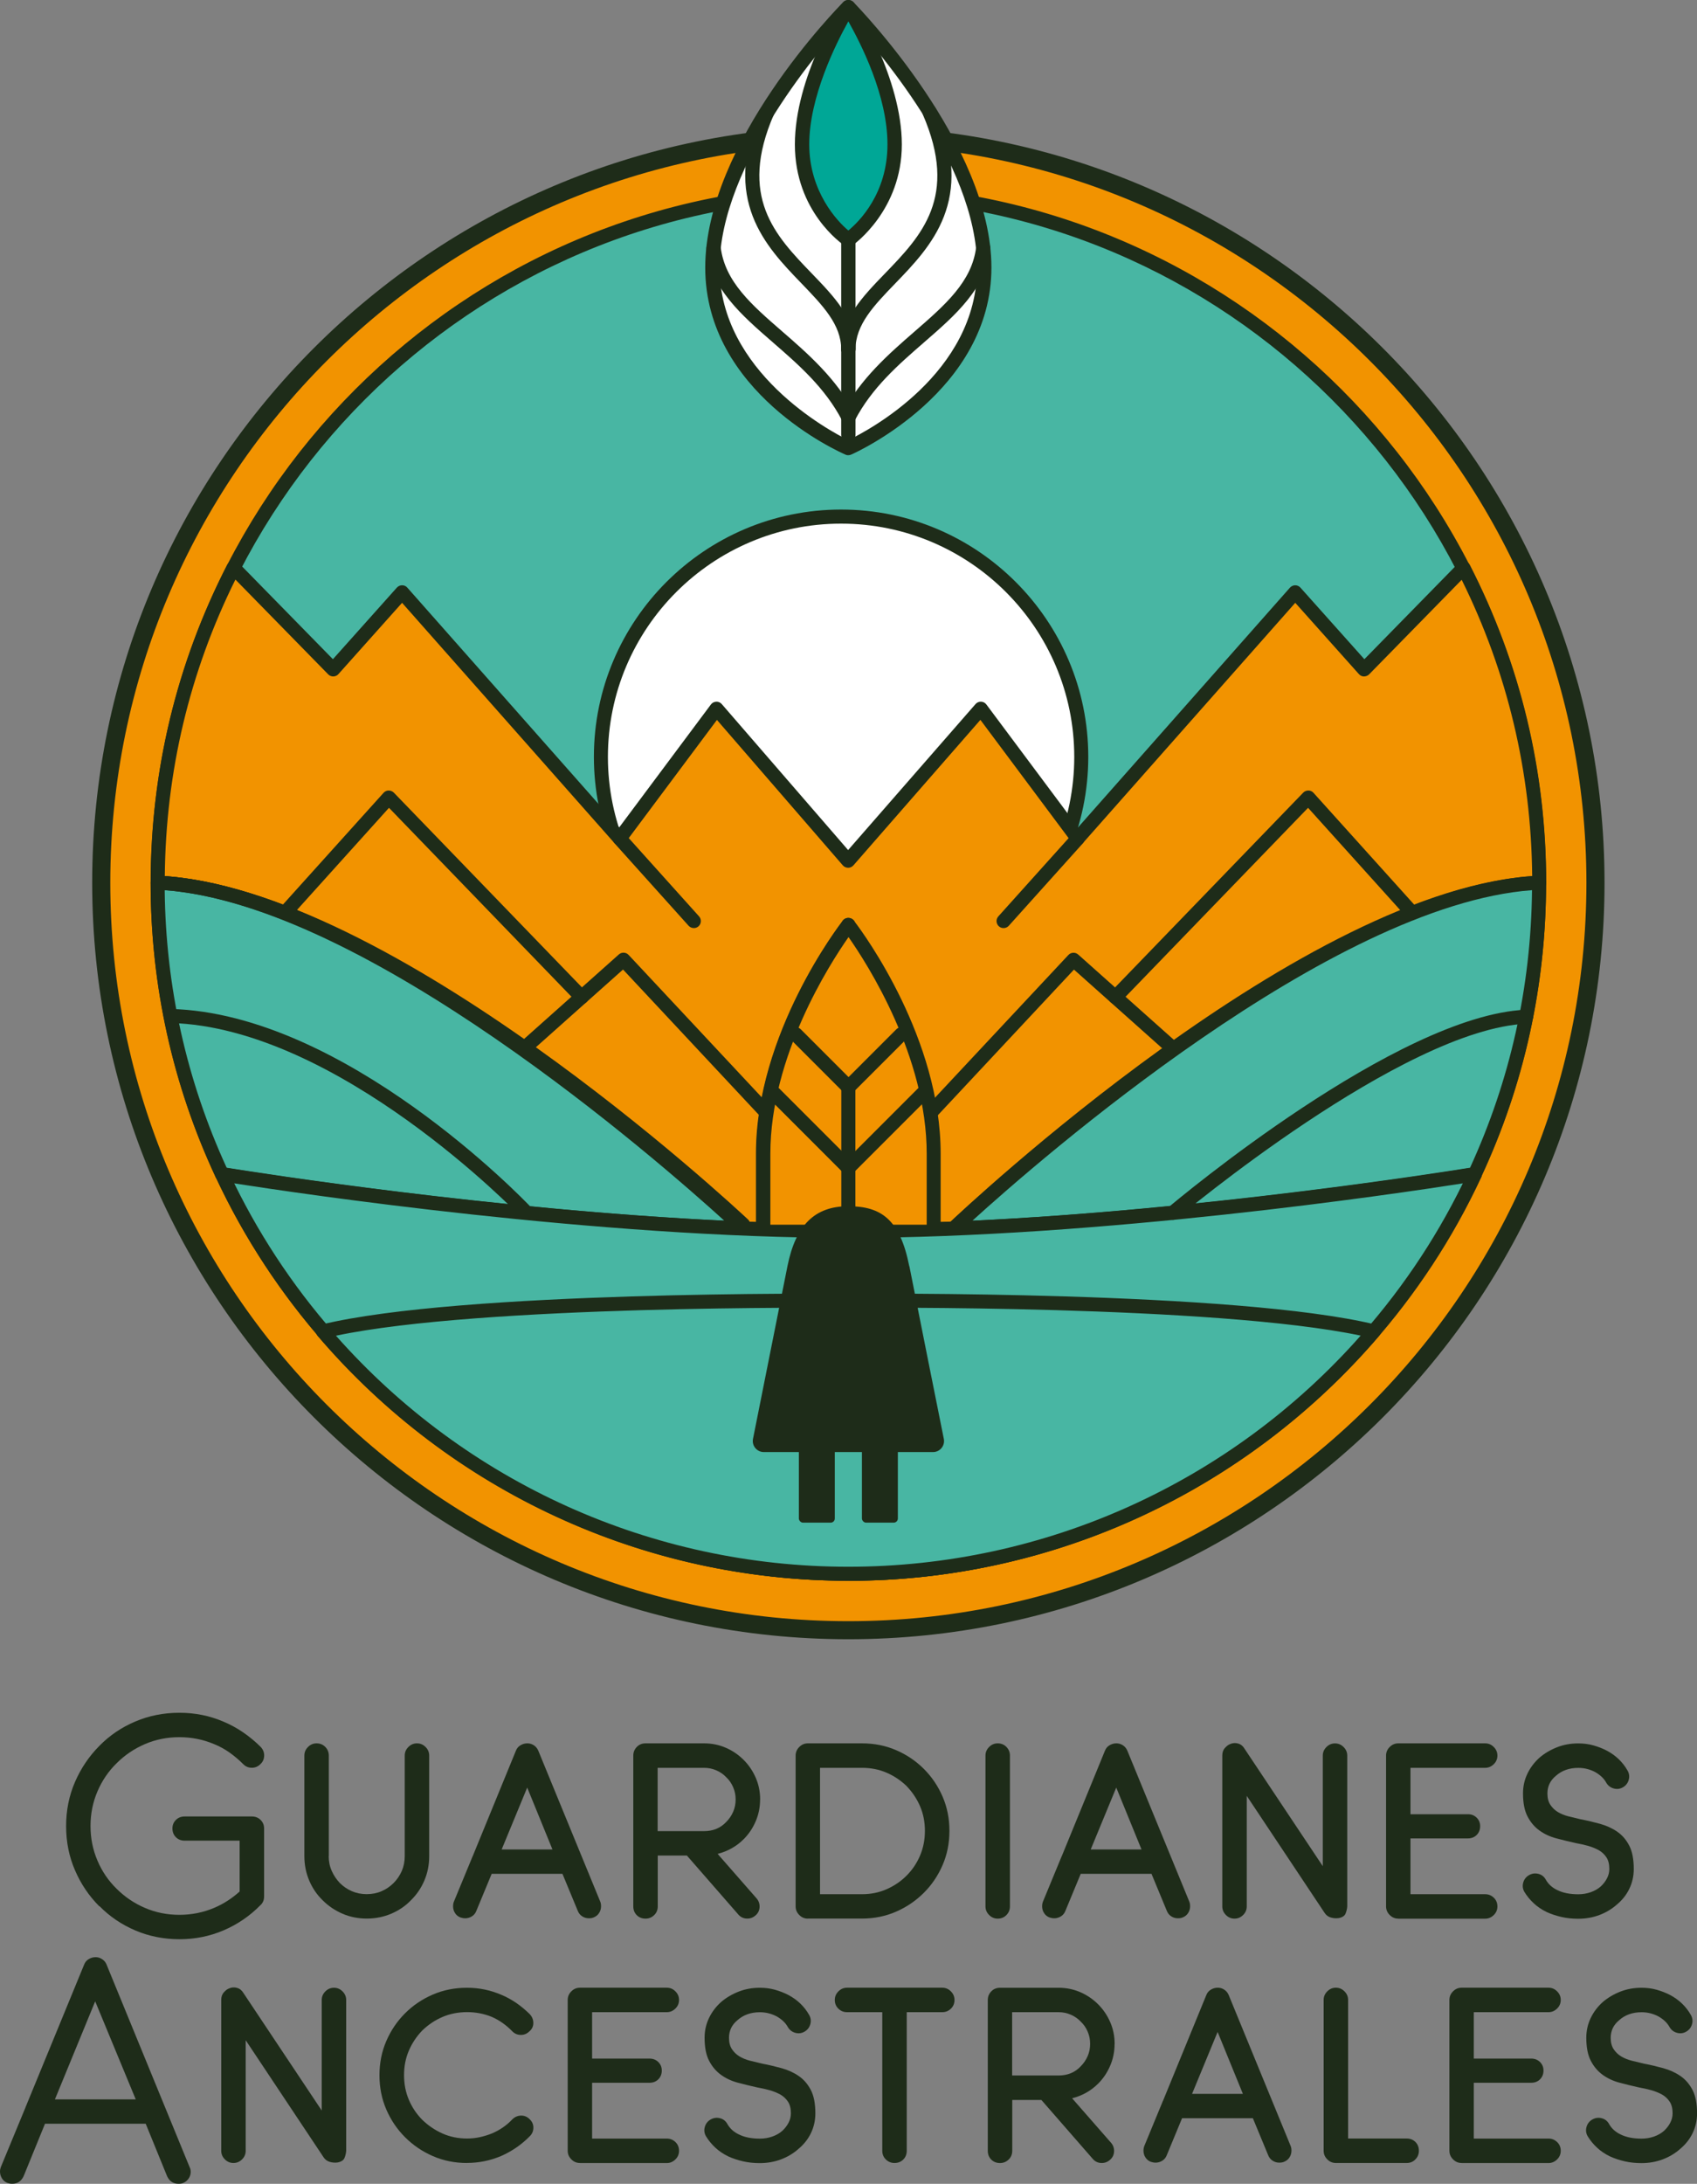 <?xml version="1.0" encoding="UTF-8"?>
<svg id="Layer_2" data-name="Layer 2" xmlns="http://www.w3.org/2000/svg" viewBox="0 0 294.17 378.39">
  <rect x="0" y="0" width="294.17" height="378.39" fill="#808080" stroke="none"/>
  <defs>
    <style>
      .cls-1 {
        fill: #48b6a3;
      }

      .cls-1, .cls-2, .cls-3, .cls-4, .cls-5 {
        stroke-width: 0px;
      }

      .cls-2 {
        fill: #1e2c19;
      }

      .cls-3 {
        fill: #00a796;
      }

      .cls-4 {
        fill: #fff;
      }

      .cls-5 {
        fill: #f29300;
      }
    </style>
  </defs>
  <g id="Layer_1-2" data-name="Layer 1">
    <g>
      <g>
        <path class="cls-2" d="M17.23,330.32c-1.8-1.8-3.21-3.88-4.23-6.26-1.03-2.37-1.54-4.92-1.54-7.65s.51-5.28,1.54-7.65c1.03-2.37,2.44-4.46,4.23-6.26,1.76-1.8,3.83-3.2,6.21-4.21,2.37-1.01,4.92-1.52,7.65-1.52s5.25.51,7.65,1.54c1.22.51,2.37,1.14,3.44,1.88,1.07.74,2.08,1.57,3.01,2.5.42.45.62.96.6,1.54-.02.58-.23,1.06-.65,1.44-.42.42-.91.63-1.49.63s-1.08-.21-1.49-.63c-.74-.74-1.52-1.4-2.36-2-.83-.59-1.73-1.08-2.69-1.47-1.89-.8-3.9-1.2-6.02-1.2s-4.11.4-5.97,1.2c-1.86.8-3.5,1.91-4.91,3.32-1.41,1.38-2.52,3.01-3.32,4.88-.8,1.88-1.2,3.87-1.2,5.99s.4,4.11,1.2,5.99c.8,1.88,1.91,3.51,3.32,4.88,1.41,1.41,3.05,2.52,4.91,3.32,1.86.8,3.85,1.2,5.97,1.2s4.12-.4,6.02-1.2c.83-.35,1.62-.77,2.36-1.25.74-.48,1.43-1.01,2.07-1.59v-8.81h-9.53c-.61,0-1.12-.2-1.52-.6-.4-.4-.6-.91-.6-1.52,0-.58.2-1.07.6-1.47s.91-.6,1.52-.6h11.65c.61,0,1.11.2,1.52.6.4.4.6.89.6,1.47v11.79c0,.64-.22,1.15-.67,1.54-1.83,1.86-3.95,3.3-6.35,4.33-2.41,1.03-4.96,1.54-7.65,1.54s-5.28-.51-7.65-1.52c-2.37-1.01-4.44-2.41-6.21-4.21Z"/>
        <path class="cls-2" d="M56.98,321.61c0,.93.18,1.79.53,2.57.35.79.82,1.48,1.4,2.09.61.61,1.31,1.08,2.09,1.42.79.34,1.64.51,2.57.51s1.79-.17,2.57-.51c.79-.34,1.48-.81,2.09-1.42.61-.61,1.08-1.31,1.42-2.09.34-.79.51-1.64.51-2.57v-17.42c0-.58.21-1.07.63-1.49.42-.42.91-.63,1.49-.63s1.07.21,1.49.63c.42.42.63.91.63,1.49v17.42c0,1.51-.28,2.92-.84,4.23-.56,1.32-1.34,2.45-2.33,3.42-.96,1-2.1,1.77-3.42,2.33-1.32.56-2.73.84-4.23.84s-2.91-.28-4.21-.84c-1.3-.56-2.45-1.34-3.44-2.33-.99-.96-1.77-2.1-2.33-3.42-.56-1.32-.84-2.73-.84-4.23v-17.42c0-.58.21-1.07.63-1.49.42-.42.91-.63,1.49-.63.61,0,1.11.21,1.52.63.4.42.6.91.6,1.49v17.42Z"/>
        <path class="cls-2" d="M79.84,332.25c-.42-.16-.74-.42-.96-.77-.23-.35-.34-.74-.34-1.16,0-.32.05-.59.14-.82l3.18-7.7c0-.06.02-.1.05-.1l7.51-18.33c.16-.42.42-.74.79-.96.37-.22.76-.34,1.18-.34.29,0,.55.05.77.14.55.22.93.61,1.16,1.15l10.73,26.13c.1.23.14.5.14.82,0,.42-.11.8-.34,1.16-.22.35-.55.61-.96.77-.23.1-.5.14-.82.14-.42,0-.8-.11-1.15-.34-.35-.22-.61-.55-.77-.96l-2.65-6.4h-12.27l-2.65,6.4c-.16.42-.42.74-.77.96-.35.22-.74.34-1.16.34-.29,0-.56-.05-.82-.14ZM86.96,320.46h8.81l-4.38-10.73-4.43,10.73Z"/>
        <path class="cls-2" d="M131.76,311.79c0,1.35-.26,2.62-.77,3.8-.51,1.19-1.2,2.21-2.07,3.08-1.25,1.25-2.76,2.1-4.52,2.55l6.74,7.7c.39.45.56.96.53,1.54-.03.58-.27,1.06-.72,1.44-.45.39-.96.56-1.54.53-.58-.03-1.06-.27-1.44-.72l-8.9-10.2h-5.05v8.81c0,.61-.21,1.12-.63,1.52-.42.4-.91.6-1.49.6-.61,0-1.12-.2-1.52-.6-.4-.4-.6-.91-.6-1.52v-26.13c0-.58.2-1.07.6-1.49.4-.42.91-.63,1.52-.63h10.15c1.35,0,2.61.26,3.78.77,1.17.51,2.21,1.22,3.1,2.12.87.87,1.56,1.89,2.07,3.06.51,1.17.77,2.43.77,3.78ZM125.89,315.69c.51-.51.91-1.1,1.2-1.76.29-.66.43-1.37.43-2.14s-.14-1.44-.43-2.12-.69-1.25-1.2-1.73c-.48-.51-1.06-.91-1.73-1.2-.67-.29-1.38-.43-2.12-.43h-8.04v10.97h8.04c1.57,0,2.86-.53,3.85-1.59Z"/>
        <path class="cls-2" d="M140.04,332.44c-.58,0-1.08-.21-1.49-.63-.42-.42-.63-.91-.63-1.49v-26.13c0-.58.21-1.07.63-1.49.42-.42.91-.63,1.49-.63h9.38c2.12,0,4.09.39,5.92,1.18,1.83.79,3.43,1.87,4.81,3.25,1.38,1.38,2.46,2.98,3.25,4.81.79,1.83,1.18,3.8,1.18,5.92s-.39,4.09-1.18,5.92c-.79,1.83-1.87,3.43-3.25,4.81-1.38,1.38-2.98,2.47-4.81,3.27-1.83.8-3.8,1.2-5.92,1.2h-9.38ZM157.17,309.48c-1.03-.99-2.19-1.77-3.49-2.33-1.3-.56-2.72-.84-4.26-.84h-7.27v21.9h7.27c1.54,0,2.97-.29,4.28-.87,1.31-.58,2.47-1.36,3.46-2.36.99-.99,1.77-2.15,2.33-3.47.56-1.32.84-2.74.84-4.28s-.28-2.96-.84-4.26c-.56-1.3-1.34-2.46-2.33-3.49Z"/>
        <path class="cls-2" d="M172.95,332.44c-.58,0-1.08-.21-1.49-.63-.42-.42-.63-.91-.63-1.49v-26.13c0-.58.21-1.07.63-1.49.42-.42.91-.63,1.49-.63.61,0,1.11.21,1.52.63.4.42.6.91.6,1.49v26.13c0,.58-.2,1.08-.6,1.49-.4.42-.91.63-1.52.63Z"/>
        <path class="cls-2" d="M181.95,332.25c-.42-.16-.74-.42-.96-.77-.23-.35-.34-.74-.34-1.16,0-.32.05-.59.14-.82l3.18-7.7c0-.06.02-.1.05-.1l7.51-18.33c.16-.42.42-.74.79-.96.37-.22.76-.34,1.18-.34.29,0,.55.05.77.14.55.22.93.61,1.16,1.15l10.73,26.13c.1.23.14.5.14.82,0,.42-.11.8-.34,1.16-.22.35-.55.61-.96.77-.23.1-.5.14-.82.14-.42,0-.8-.11-1.15-.34-.35-.22-.61-.55-.77-.96l-2.65-6.4h-12.27l-2.65,6.4c-.16.42-.42.74-.77.96-.35.22-.74.34-1.16.34-.29,0-.56-.05-.82-.14ZM189.07,320.46h8.81l-4.38-10.73-4.43,10.73Z"/>
        <path class="cls-2" d="M214,332.44c-.58,0-1.08-.21-1.49-.63-.42-.42-.63-.91-.63-1.49v-26.13c0-.55.15-.99.46-1.32.3-.34.59-.55.84-.65.48-.22.96-.26,1.44-.12.48.14.85.44,1.11.89l13.57,20.36v-19.15c0-.58.21-1.07.63-1.49.42-.42.91-.63,1.49-.63s1.07.21,1.49.63c.42.42.63.91.63,1.49v26.13c-.03.42-.13.83-.29,1.23-.16.4-.56.67-1.2.79-.45.06-.9.03-1.35-.1-.45-.13-.8-.39-1.06-.77l-13.52-20.31v19.15c0,.58-.21,1.08-.63,1.49-.42.42-.91.63-1.49.63Z"/>
        <path class="cls-2" d="M242.39,332.44c-.58,0-1.08-.21-1.49-.63-.42-.42-.63-.91-.63-1.49v-26.13c0-.58.21-1.07.63-1.49.42-.42.91-.63,1.49-.63h15.06c.58,0,1.07.21,1.49.63.42.42.63.91.63,1.49s-.21,1.08-.63,1.49-.91.63-1.49.63h-12.95v8.04h9.96c.61,0,1.11.2,1.52.6.4.4.6.89.6,1.47,0,.61-.2,1.12-.6,1.52s-.91.6-1.52.6h-9.96v9.67h12.95c.58,0,1.07.2,1.49.6.42.4.63.91.63,1.52,0,.58-.21,1.08-.63,1.49s-.91.63-1.49.63h-15.06Z"/>
        <path class="cls-2" d="M266.89,304.53c.87-.74,1.87-1.33,3.01-1.78,1.14-.45,2.37-.67,3.68-.67.93,0,1.8.11,2.62.34.82.23,1.6.53,2.33.91,1.57.83,2.77,1.99,3.61,3.47.29.51.35,1.05.19,1.61-.16.56-.5.99-1.01,1.28-.51.29-1.05.35-1.61.19-.56-.16-.99-.5-1.28-1.01-.39-.71-1.03-1.32-1.92-1.83-.42-.22-.87-.4-1.37-.53-.5-.13-1.02-.19-1.56-.19-1.57,0-2.87.47-3.9,1.4-.96.8-1.44,1.81-1.44,3.03,0,.8.17,1.46.51,1.97.34.51.77.93,1.3,1.25.53.32,1.15.57,1.85.75.71.18,1.41.35,2.12.51,1.15.22,2.28.49,3.37.79,1.09.31,2.07.75,2.94,1.35.87.59,1.56,1.4,2.09,2.41.53,1.01.79,2.37.79,4.07,0,1.22-.26,2.36-.77,3.42-.51,1.06-1.24,1.97-2.17,2.74-.87.77-1.87,1.37-3.01,1.8-1.14.43-2.37.65-3.68.65-1.03,0-2-.1-2.91-.31-.91-.21-1.76-.49-2.53-.84-.87-.42-1.62-.92-2.26-1.52-.64-.59-1.19-1.26-1.64-2-.29-.51-.35-1.05-.19-1.61.16-.56.5-.99,1.01-1.28.51-.29,1.05-.36,1.61-.22.56.14.99.47,1.28.99.45.8,1.12,1.41,2.02,1.83.96.48,2.17.72,3.61.72.77,0,1.49-.12,2.17-.36s1.25-.57,1.73-.99c.45-.42.81-.88,1.08-1.4.27-.51.41-1.06.41-1.64,0-.83-.17-1.51-.51-2.02-.34-.51-.78-.92-1.32-1.23-.55-.3-1.16-.55-1.85-.75-.69-.19-1.4-.35-2.14-.48-1.16-.26-2.28-.53-3.37-.82-1.09-.29-2.06-.74-2.91-1.35-.85-.61-1.54-1.42-2.07-2.43-.53-1.01-.79-2.35-.79-4.02,0-1.22.26-2.36.77-3.42.51-1.06,1.22-1.99,2.12-2.79Z"/>
        <path class="cls-2" d="M1.3,378.24c-.42-.16-.74-.43-.96-.79-.22-.37-.34-.76-.34-1.18,0-.26.05-.51.14-.77l4.28-10.35c0-.06.02-.11.05-.14l10.11-24.59c.16-.42.42-.74.79-.96.37-.22.76-.34,1.18-.34.29,0,.55.05.77.14.58.26.96.64,1.16,1.16l14.39,35.08c.13.26.19.53.19.82,0,.42-.12.8-.36,1.15-.24.35-.55.61-.94.77-.23.1-.5.14-.82.14-.9,0-1.56-.43-1.97-1.3l-3.71-9.1H7.8l-3.71,9.1c-.42.87-1.08,1.3-1.97,1.3-.29,0-.56-.05-.82-.14ZM9.53,363.76h14l-7.03-16.99-6.98,16.99Z"/>
        <path class="cls-2" d="M40.47,374.78c-.58,0-1.08-.21-1.49-.63-.42-.42-.63-.91-.63-1.49v-26.13c0-.55.15-.99.46-1.32.3-.34.59-.55.84-.65.48-.22.96-.26,1.44-.12.48.14.85.44,1.11.89l13.57,20.36v-19.15c0-.58.21-1.07.63-1.49.42-.42.91-.63,1.49-.63s1.07.21,1.49.63c.42.42.63.91.63,1.49v26.13c-.03.42-.13.83-.29,1.23-.16.4-.56.67-1.2.79-.45.06-.9.03-1.35-.1-.45-.13-.8-.39-1.06-.77l-13.52-20.31v19.15c0,.58-.21,1.08-.63,1.49-.42.42-.91.63-1.49.63Z"/>
        <path class="cls-2" d="M80.94,374.78c-2.12,0-4.09-.4-5.92-1.2-1.83-.8-3.43-1.89-4.81-3.27-1.38-1.38-2.46-2.98-3.25-4.81-.79-1.83-1.18-3.8-1.18-5.92s.39-4.09,1.18-5.92c.79-1.83,1.87-3.43,3.25-4.81,1.38-1.38,2.98-2.46,4.81-3.25,1.83-.79,3.8-1.18,5.92-1.18s4.03.4,5.92,1.2c.93.38,1.81.87,2.65,1.44.83.58,1.6,1.22,2.31,1.92.42.45.63.96.63,1.54s-.22,1.06-.67,1.44c-.42.42-.91.63-1.49.63s-1.08-.21-1.49-.63c-1.06-1.09-2.25-1.93-3.56-2.5-1.35-.55-2.78-.82-4.28-.82s-2.96.28-4.26.84c-1.3.56-2.46,1.34-3.49,2.33-.99,1.03-1.77,2.19-2.33,3.49-.56,1.3-.84,2.72-.84,4.26s.28,2.97.84,4.28c.56,1.32,1.34,2.47,2.33,3.47,1.03.99,2.19,1.78,3.49,2.36,1.3.58,2.72.87,4.26.87.77,0,1.52-.08,2.24-.24.72-.16,1.4-.37,2.05-.63,1.38-.58,2.57-1.4,3.56-2.45.42-.42.91-.63,1.49-.65.58-.02,1.07.19,1.49.6.45.42.67.91.67,1.49s-.21,1.08-.63,1.49c-1.41,1.44-3.06,2.58-4.96,3.42-1.89.8-3.87,1.2-5.92,1.2Z"/>
        <path class="cls-2" d="M100.53,374.78c-.58,0-1.08-.21-1.49-.63-.42-.42-.63-.91-.63-1.49v-26.13c0-.58.21-1.07.63-1.49.42-.42.91-.63,1.49-.63h15.06c.58,0,1.07.21,1.49.63.42.42.63.91.63,1.49s-.21,1.08-.63,1.49-.91.63-1.49.63h-12.95v8.04h9.96c.61,0,1.11.2,1.52.6.4.4.6.89.6,1.47,0,.61-.2,1.12-.6,1.52s-.91.6-1.52.6h-9.96v9.67h12.95c.58,0,1.07.2,1.49.6.42.4.63.91.63,1.52,0,.58-.21,1.08-.63,1.49s-.91.63-1.49.63h-15.06Z"/>
        <path class="cls-2" d="M125.02,346.87c.87-.74,1.87-1.33,3.01-1.78,1.14-.45,2.37-.67,3.68-.67.93,0,1.8.11,2.62.34.82.23,1.6.53,2.33.91,1.57.83,2.77,1.99,3.61,3.47.29.51.35,1.05.19,1.61-.16.56-.5.99-1.01,1.28-.51.29-1.05.35-1.61.19-.56-.16-.99-.5-1.28-1.01-.39-.71-1.03-1.32-1.92-1.83-.42-.22-.87-.4-1.37-.53-.5-.13-1.02-.19-1.56-.19-1.57,0-2.87.47-3.9,1.4-.96.8-1.44,1.81-1.44,3.03,0,.8.17,1.46.51,1.97.34.51.77.93,1.3,1.25.53.32,1.15.57,1.85.75.71.18,1.41.35,2.12.51,1.15.22,2.28.49,3.37.79,1.09.31,2.07.75,2.94,1.35.87.59,1.56,1.4,2.09,2.41.53,1.01.79,2.37.79,4.07,0,1.22-.26,2.36-.77,3.42-.51,1.06-1.24,1.97-2.17,2.74-.87.77-1.87,1.37-3.01,1.8-1.14.43-2.37.65-3.68.65-1.03,0-2-.1-2.91-.31-.91-.21-1.76-.49-2.53-.84-.87-.42-1.62-.92-2.26-1.52-.64-.59-1.19-1.26-1.64-2-.29-.51-.35-1.05-.19-1.61.16-.56.5-.99,1.01-1.28.51-.29,1.05-.36,1.61-.22.56.14.99.47,1.28.99.45.8,1.12,1.41,2.02,1.83.96.48,2.17.72,3.61.72.77,0,1.49-.12,2.17-.36s1.25-.57,1.73-.99c.45-.42.81-.88,1.08-1.4.27-.51.41-1.06.41-1.64,0-.83-.17-1.51-.51-2.02-.34-.51-.78-.92-1.32-1.23-.55-.3-1.16-.55-1.85-.75-.69-.19-1.4-.35-2.14-.48-1.16-.26-2.28-.53-3.37-.82-1.09-.29-2.06-.74-2.91-1.35-.85-.61-1.54-1.42-2.07-2.43s-.79-2.35-.79-4.02c0-1.22.26-2.36.77-3.42.51-1.06,1.22-1.99,2.12-2.79Z"/>
        <path class="cls-2" d="M144.71,346.53c0-.58.21-1.07.63-1.49.42-.42.91-.63,1.49-.63h16.51c.58,0,1.07.21,1.49.63.42.42.63.91.63,1.49,0,.61-.21,1.12-.63,1.52-.42.4-.91.6-1.49.6h-6.16v24.01c0,.61-.2,1.12-.6,1.52-.4.4-.91.6-1.52.6-.58,0-1.08-.2-1.49-.6-.42-.4-.63-.91-.63-1.52v-24.01h-6.11c-.58,0-1.08-.2-1.49-.6-.42-.4-.63-.91-.63-1.52Z"/>
        <path class="cls-2" d="M193.21,354.14c0,1.35-.26,2.62-.77,3.8-.51,1.19-1.2,2.21-2.07,3.08-1.25,1.25-2.76,2.1-4.52,2.55l6.74,7.7c.39.45.56.96.53,1.54-.03.58-.27,1.06-.72,1.44-.45.39-.96.56-1.54.53-.58-.03-1.06-.27-1.44-.72l-8.9-10.2h-5.05v8.81c0,.61-.21,1.12-.63,1.52-.42.4-.91.6-1.49.6-.61,0-1.12-.2-1.52-.6-.4-.4-.6-.91-.6-1.52v-26.13c0-.58.2-1.07.6-1.49.4-.42.91-.63,1.52-.63h10.15c1.35,0,2.61.26,3.78.77,1.17.51,2.21,1.22,3.1,2.12.87.87,1.56,1.89,2.07,3.06.51,1.17.77,2.43.77,3.78ZM187.34,358.03c.51-.51.91-1.1,1.2-1.76.29-.66.43-1.37.43-2.14s-.14-1.44-.43-2.12-.69-1.25-1.2-1.73c-.48-.51-1.06-.91-1.73-1.2-.67-.29-1.38-.43-2.12-.43h-8.04v10.97h8.04c1.57,0,2.86-.53,3.85-1.59Z"/>
        <path class="cls-2" d="M199.52,374.59c-.42-.16-.74-.42-.96-.77-.23-.35-.34-.74-.34-1.16,0-.32.05-.59.14-.82l3.18-7.7c0-.06.02-.1.05-.1l7.51-18.33c.16-.42.42-.74.79-.96.37-.22.76-.34,1.18-.34.29,0,.55.05.77.14.55.22.93.61,1.16,1.15l10.73,26.13c.1.23.14.5.14.82,0,.42-.11.8-.34,1.16-.22.35-.55.61-.96.77-.23.1-.5.14-.82.14-.42,0-.8-.11-1.15-.34-.35-.22-.61-.55-.77-.96l-2.65-6.4h-12.27l-2.65,6.4c-.16.42-.42.74-.77.96-.35.22-.74.34-1.16.34-.29,0-.56-.05-.82-.14ZM206.64,362.8h8.81l-4.38-10.73-4.43,10.73Z"/>
        <path class="cls-2" d="M231.57,374.78c-.58,0-1.08-.21-1.49-.63-.42-.42-.63-.91-.63-1.49v-26.13c0-.58.21-1.07.63-1.49.42-.42.91-.63,1.49-.63s1.07.21,1.49.63c.42.42.63.91.63,1.49v24.01h10.15c.61,0,1.11.2,1.52.6.4.4.6.91.6,1.52,0,.58-.2,1.08-.6,1.49-.4.42-.91.63-1.52.63h-12.27Z"/>
        <path class="cls-2" d="M253.37,374.78c-.58,0-1.08-.21-1.49-.63-.42-.42-.63-.91-.63-1.49v-26.13c0-.58.21-1.07.63-1.49.42-.42.91-.63,1.49-.63h15.06c.58,0,1.07.21,1.49.63.42.42.63.91.63,1.49s-.21,1.08-.63,1.49-.91.63-1.49.63h-12.95v8.04h9.96c.61,0,1.11.2,1.52.6.4.4.6.89.6,1.47,0,.61-.2,1.12-.6,1.52s-.91.6-1.52.6h-9.96v9.67h12.95c.58,0,1.07.2,1.49.6.42.4.63.91.63,1.52,0,.58-.21,1.08-.63,1.49s-.91.63-1.49.63h-15.06Z"/>
        <path class="cls-2" d="M277.86,346.87c.87-.74,1.87-1.33,3.01-1.78,1.14-.45,2.37-.67,3.68-.67.93,0,1.8.11,2.62.34.82.23,1.6.53,2.33.91,1.57.83,2.77,1.99,3.61,3.47.29.51.35,1.05.19,1.61-.16.56-.5.99-1.01,1.28-.51.29-1.05.35-1.61.19-.56-.16-.99-.5-1.28-1.01-.39-.71-1.03-1.32-1.92-1.83-.42-.22-.87-.4-1.37-.53-.5-.13-1.02-.19-1.56-.19-1.57,0-2.87.47-3.9,1.4-.96.8-1.44,1.81-1.44,3.03,0,.8.17,1.46.51,1.97.34.51.77.93,1.3,1.25.53.32,1.15.57,1.85.75.71.18,1.41.35,2.12.51,1.15.22,2.28.49,3.37.79,1.09.31,2.07.75,2.94,1.35.87.59,1.56,1.4,2.09,2.41.53,1.01.79,2.37.79,4.07,0,1.22-.26,2.36-.77,3.42-.51,1.06-1.24,1.97-2.17,2.74-.87.77-1.87,1.37-3.01,1.8-1.14.43-2.37.65-3.68.65-1.03,0-2-.1-2.91-.31-.91-.21-1.76-.49-2.53-.84-.87-.42-1.62-.92-2.26-1.52-.64-.59-1.19-1.26-1.64-2-.29-.51-.35-1.05-.19-1.61.16-.56.5-.99,1.01-1.28.51-.29,1.05-.36,1.61-.22.56.14.99.47,1.28.99.45.8,1.12,1.41,2.02,1.83.96.48,2.17.72,3.61.72.77,0,1.49-.12,2.17-.36s1.25-.57,1.73-.99c.45-.42.81-.88,1.08-1.4.27-.51.41-1.06.41-1.64,0-.83-.17-1.51-.51-2.02-.34-.51-.78-.92-1.32-1.23-.55-.3-1.16-.55-1.85-.75-.69-.19-1.4-.35-2.14-.48-1.16-.26-2.28-.53-3.37-.82-1.09-.29-2.06-.74-2.91-1.35-.85-.61-1.54-1.42-2.07-2.43s-.79-2.35-.79-4.02c0-1.22.26-2.36.77-3.42.51-1.06,1.22-1.99,2.12-2.79Z"/>
      </g>
      <g>
        <circle class="cls-5" cx="147.06" cy="152.95" r="129.51"/>
        <path class="cls-2" d="M147.06,284.03c-72.28,0-131.08-58.8-131.08-131.08S74.78,21.87,147.06,21.87s131.08,58.8,131.08,131.08-58.8,131.08-131.08,131.08ZM147.06,25.02c-70.54,0-127.94,57.39-127.94,127.94s57.39,127.94,127.94,127.94,127.94-57.39,127.94-127.94S217.6,25.02,147.06,25.02Z"/>
      </g>
      <g>
        <circle class="cls-1" cx="147.06" cy="152.95" r="119.74"/>
        <path class="cls-2" d="M147.06,273.9c-66.69,0-120.95-54.26-120.95-120.95s54.26-120.95,120.95-120.95,120.95,54.26,120.95,120.95-54.26,120.95-120.95,120.95ZM147.06,34.43c-65.35,0-118.52,53.17-118.52,118.52s53.17,118.52,118.52,118.52,118.52-53.17,118.52-118.52-53.17-118.52-118.52-118.52Z"/>
      </g>
      <g>
        <circle class="cls-4" cx="145.8" cy="131.15" r="41.63"/>
        <path class="cls-2" d="M145.8,173.99c-23.63,0-42.85-19.22-42.85-42.85s19.22-42.85,42.85-42.85,42.85,19.22,42.85,42.85-19.22,42.85-42.85,42.85ZM145.8,90.73c-22.29,0-40.42,18.13-40.42,40.42s18.13,40.42,40.42,40.42,40.42-18.13,40.42-40.42-18.13-40.42-40.42-40.42Z"/>
      </g>
      <g>
        <path class="cls-5" d="M266.82,152.95c-40.01,1.8-100.68,59.14-101.5,59.92-6.16.25-12.29.4-18.27.4h-.06c-5.94,0-12.03-.14-18.14-.39,0,0-61.23-58.12-101.51-59.92,0-19.66,4.74-38.23,13.14-54.59l17.27,17.63,11.94-13.37,37.72,42.66,16.78-22.48,22.81,26.34,23-26.34,16.78,22.48,37.72-42.66,11.94,13.37,17.23-17.59c8.39,16.36,13.12,34.9,13.12,54.55Z"/>
        <path class="cls-2" d="M147.05,214.49c-5.68,0-11.8-.13-18.24-.39-.29-.01-.57-.13-.79-.33-.61-.58-61.36-57.82-100.73-59.59-.65-.03-1.16-.56-1.16-1.21,0-19.43,4.47-37.99,13.27-55.15.18-.35.51-.59.9-.65.39-.06.78.07,1.05.35l16.36,16.7,11.08-12.4c.23-.26.56-.41.91-.41.39,0,.68.15.91.41l36.73,41.54,15.89-21.29c.22-.3.56-.47.93-.49.37-.02.72.14.96.42l21.9,25.29,22.08-25.29c.24-.28.6-.44.96-.42.37.01.71.19.93.49l15.89,21.29,36.73-41.54c.23-.26.58-.41.91-.41.35,0,.68.15.91.41l11.08,12.4,16.32-16.66c.27-.28.66-.41,1.05-.35.39.06.72.3.9.65,8.79,17.16,13.25,35.7,13.25,55.11,0,.65-.51,1.19-1.16,1.21-39.42,1.77-100.11,59.01-100.72,59.58-.21.2-.49.32-.79.33-6.42.27-12.59.4-18.32.4ZM129.37,211.68c6.24.25,12.17.37,17.63.37s11.59-.13,17.82-.38c4.92-4.59,62.03-57.13,100.78-59.87-.17-18.03-4.28-35.29-12.22-51.34l-16.04,16.38c-.24.24-.56.36-.9.37-.34,0-.65-.15-.88-.41l-11.03-12.35-36.82,41.64c-.24.27-.6.42-.96.41-.37-.02-.71-.19-.92-.49l-15.88-21.28-22.01,25.21c-.23.26-.56.42-.92.42-.36-.02-.69-.15-.92-.42l-21.82-25.2-15.88,21.27c-.22.29-.56.47-.92.49-.36.02-.72-.14-.96-.41l-36.82-41.64-11.03,12.35c-.22.25-.54.4-.88.41-.34,0-.66-.12-.9-.37l-16.08-16.42c-7.96,16.05-12.07,33.32-12.24,51.38,39.13,2.73,95.42,54.82,100.79,59.88ZM266.82,152.95h.01-.01Z"/>
      </g>
      <g>
        <path class="cls-1" d="M128.83,212.88c-44.54-1.84-90.38-9.45-90.38-9.45-7.14-15.34-11.13-32.44-11.13-50.48,40.28,1.81,101.51,59.92,101.51,59.92Z"/>
        <path class="cls-2" d="M128.83,214.09s-.03,0-.05,0c-44.11-1.82-90.07-9.39-90.52-9.46-.4-.07-.73-.32-.9-.69-7.46-16.02-11.25-33.18-11.25-50.99,0-.33.14-.65.38-.88s.55-.35.9-.34c40.27,1.81,99.78,57.87,102.29,60.26.37.35.48.89.28,1.36-.19.45-.63.74-1.12.74ZM39.29,202.33c5.53.89,46.18,7.27,86.27,9.18-11.61-10.54-62.16-54.69-97.01-57.27.18,16.78,3.79,32.95,10.74,48.09Z"/>
      </g>
      <g>
        <path class="cls-1" d="M165.28,212.88c44.54-1.84,90.38-9.45,90.38-9.45,7.14-15.34,11.13-32.44,11.13-50.48-40.28,1.81-101.51,59.92-101.51,59.92Z"/>
        <path class="cls-2" d="M165.28,214.09c-.49,0-.93-.29-1.12-.74-.2-.47-.08-1.01.28-1.36,2.51-2.39,62.02-58.45,102.29-60.26.33-.01.65.11.9.34.24.23.38.55.38.88,0,17.81-3.78,34.97-11.25,50.99-.17.36-.51.62-.9.69-.46.08-46.42,7.64-90.52,9.46-.02,0-.03,0-.05,0ZM265.57,154.24c-34.85,2.58-85.4,46.73-97.01,57.27,40.09-1.91,80.74-8.29,86.27-9.18,6.95-15.14,10.57-31.31,10.74-48.09Z"/>
      </g>
      <g>
        <path class="cls-1" d="M255.67,203.47c-19.05,40.88-60.51,69.21-108.59,69.21s-89.54-28.34-108.59-69.22c0,0,59.23,9.8,108.47,9.8h.06c48.35,0,106.51-9.45,108.65-9.8Z"/>
        <path class="cls-2" d="M147.09,273.9c-46.84,0-89.9-27.45-109.69-69.92-.19-.41-.14-.89.13-1.25.27-.36.72-.54,1.17-.46.59.1,59.7,9.79,108.27,9.79h.05c48.22,0,106.02-9.38,108.45-9.78.45-.07.89.11,1.17.47.27.36.32.84.13,1.25-19.79,42.47-62.85,69.91-109.69,69.91ZM40.6,205.03c19.82,40.44,61.36,66.44,106.49,66.44s86.68-26,106.49-66.43c-11.53,1.81-62.92,9.45-106.5,9.45h-.05c-43.38,0-95.03-7.67-106.43-9.45Z"/>
      </g>
      <g>
        <path class="cls-1" d="M238.13,230.68c-21.96,25.71-54.61,42.01-91.08,42.01s-69.11-16.29-91.07-42c24.03-5.84,88.77-5.33,91.07-5.3h.06c2.28-.02,66.94-.54,91.02,5.29Z"/>
        <path class="cls-2" d="M147.05,273.9c-35.43,0-68.96-15.46-91.99-42.42-.27-.32-.36-.76-.23-1.16.13-.4.46-.71.87-.81,24.15-5.87,88.64-5.36,91.37-5.34,2.77-.02,67.15-.53,91.35,5.33.41.1.74.4.87.81.13.4.04.84-.23,1.16-23.04,26.97-56.57,42.44-92,42.44ZM58.23,231.43c22.52,25.47,54.77,40.04,88.82,40.04s66.3-14.57,88.82-40.05c-25.27-5.32-86.11-4.84-88.75-4.81-2.73-.03-63.67-.5-88.89,4.83Z"/>
      </g>
      <g>
        <path class="cls-4" d="M170.62,46.37c0,21.09-23.57,31.27-23.57,31.27,0,0-23.57-10.17-23.57-31.27S147.06,1.24,147.06,1.24c0,0,23.57,24.03,23.57,45.12Z"/>
        <path class="cls-2" d="M147.06,78.88c-.17,0-.34-.03-.49-.1-.99-.43-24.32-10.75-24.32-32.41S145.19,1.37,146.17.37c.47-.48,1.31-.48,1.77,0,.98,1,23.92,24.64,23.92,45.99s-23.32,31.98-24.32,32.41c-.16.07-.32.1-.49.1ZM147.06,3.05c-4.25,4.61-22.32,25.28-22.32,43.31s18.99,28.3,22.32,29.9c3.33-1.6,22.32-11.54,22.32-29.9S151.31,7.67,147.06,3.05Z"/>
      </g>
      <path class="cls-2" d="M132.26,213.41c-.67,0-1.22-.54-1.22-1.22v-12.28c0-20.83,14.44-39.61,15.06-40.4.41-.53,1.18-.62,1.71-.21.53.41.63,1.18.21,1.71-.15.19-14.54,18.93-14.54,38.9v12.28c0,.67-.54,1.22-1.22,1.22Z"/>
      <g>
        <path class="cls-5" d="M161.86,212.2s0-7.88,0-12.28c0-20.65-14.8-39.65-14.8-39.65h.06s-14.8,19-14.8,39.65c0,4.4,0,12.28,0,12.28h29.54Z"/>
        <path class="cls-2" d="M161.86,213.41c-.67,0-1.22-.54-1.22-1.22v-12.28c0-16.89-10.28-32.88-13.55-37.54-3.28,4.67-13.55,20.66-13.55,37.54v12.28c0,.67-.54,1.22-1.22,1.22s-1.22-.54-1.22-1.22v-12.28c0-19.63,12.83-37.45,14.82-40.09.01-.03.03-.06.04-.1.2-.42.63-.68,1.09-.68s.92.26,1.12.68c1.72,2.26,14.89,20.29,14.89,40.18v12.28c0,.67-.54,1.22-1.22,1.22Z"/>
      </g>
      <g>
        <path class="cls-3" d="M155.08,25.03c0,11.12-8.02,16.48-8.02,16.48,0,0-8.02-5.36-8.02-16.48s8.02-23.79,8.02-23.79c0,0,8.02,12.67,8.02,23.79Z"/>
        <path class="cls-2" d="M147.06,42.75c-.24,0-.48-.07-.69-.21-.35-.23-8.58-5.86-8.58-17.51s7.88-23.92,8.22-24.45c.23-.36.62-.58,1.05-.58h0c.43,0,.82.22,1.05.58.34.53,8.22,13.1,8.22,24.45s-8.23,17.28-8.58,17.51c-.21.14-.45.21-.69.21ZM147.06,3.7c-2.14,3.83-6.78,13.1-6.78,21.32s4.92,13.38,6.78,14.92c1.86-1.53,6.78-6.4,6.78-14.92s-4.65-17.5-6.78-21.32Z"/>
      </g>
      <path class="cls-2" d="M147.06,76.61c-.69,0-1.24-.56-1.24-1.24v-33.86c0-.69.56-1.24,1.24-1.24s1.24.56,1.24,1.24v33.86c0,.69-.56,1.24-1.24,1.24Z"/>
      <g>
        <path class="cls-2" d="M157.62,219.4c-1.58-8-4.78-10.4-10.56-10.4s-9.12,3.2-10.56,10.4l-5.97,29.91c-.24,1.18.67,2.29,1.88,2.29h29.32c1.21,0,2.11-1.1,1.88-2.28-1.25-6.21-4.69-23.41-5.97-29.92Z"/>
        <g>
          <rect class="cls-2" x="138.48" y="248.86" width="6.23" height="14.97" rx=".72" ry=".72"/>
          <rect class="cls-2" x="149.41" y="248.86" width="6.23" height="14.97" rx=".72" ry=".72"/>
        </g>
      </g>
      <path class="cls-2" d="M147.06,61.77c-.69,0-1.24-.56-1.24-1.24,0-4.29-3.2-7.6-6.9-11.44-6.21-6.43-13.93-14.42-7.03-30.27.27-.63,1.01-.92,1.63-.64.63.27.92,1.01.64,1.63-6.24,14.32.26,21.04,6.54,27.55,3.91,4.05,7.6,7.87,7.6,13.16,0,.69-.56,1.24-1.24,1.24Z"/>
      <path class="cls-2" d="M147.06,73.5c-.45,0-.88-.24-1.1-.67-2.96-5.67-7.55-9.65-11.99-13.51-5.48-4.76-10.66-9.26-11.51-16.17-.08-.68.4-1.3,1.08-1.39.68-.08,1.3.4,1.39,1.08.74,5.97,5.34,9.97,10.68,14.6,4.4,3.82,9.38,8.15,12.56,14.23.32.61.08,1.36-.52,1.68-.18.1-.38.14-.57.14Z"/>
      <path class="cls-2" d="M147.06,61.77c-.69,0-1.24-.56-1.24-1.24,0-5.29,3.69-9.12,7.6-13.16,6.28-6.5,12.77-13.23,6.54-27.55-.27-.63.01-1.36.64-1.63.63-.27,1.36.01,1.63.64,6.9,15.84-.82,23.84-7.03,30.27-3.7,3.83-6.9,7.15-6.9,11.44,0,.69-.56,1.24-1.24,1.24Z"/>
      <path class="cls-2" d="M147.06,73.5c-.19,0-.39-.05-.57-.14-.61-.32-.84-1.07-.52-1.68,3.18-6.08,8.17-10.41,12.56-14.23,5.33-4.63,9.94-8.64,10.68-14.6.08-.68.71-1.16,1.39-1.08.68.08,1.16.7,1.08,1.39-.85,6.91-6.03,11.41-11.51,16.17-4.44,3.86-9.03,7.84-11.99,13.51-.22.42-.65.67-1.1.67Z"/>
      <path class="cls-2" d="M147.06,213.41c-.67,0-1.22-.54-1.22-1.22v-23.87c0-.67.54-1.22,1.22-1.22s1.22.54,1.22,1.22v23.87c0,.67-.54,1.22-1.22,1.22Z"/>
      <path class="cls-2" d="M147.06,203.59c-.31,0-.62-.12-.86-.36l-12.94-12.94c-.47-.48-.47-1.24,0-1.72.47-.47,1.25-.47,1.72,0l12.94,12.94c.47.48.47,1.24,0,1.72-.24.24-.55.36-.86.36Z"/>
      <path class="cls-2" d="M147,189.54c-.31,0-.62-.12-.86-.36l-9.12-9.12c-.47-.48-.47-1.24,0-1.72.47-.47,1.25-.47,1.72,0l9.12,9.12c.47.48.47,1.24,0,1.72-.24.24-.55.36-.86.36Z"/>
      <path class="cls-2" d="M147.06,203.59c-.31,0-.62-.12-.86-.36-.47-.48-.47-1.24,0-1.72l12.94-12.94c.47-.47,1.25-.47,1.72,0,.47.48.47,1.24,0,1.72l-12.94,12.94c-.24.24-.55.36-.86.36Z"/>
      <path class="cls-2" d="M147.12,189.54c-.31,0-.62-.12-.86-.36-.47-.48-.47-1.24,0-1.72l9.12-9.12c.47-.47,1.25-.47,1.72,0,.47.48.47,1.24,0,1.72l-9.12,9.12c-.24.24-.55.36-.86.36Z"/>
      <path class="cls-2" d="M128.83,213.41c-.3,0-.6-.11-.83-.33-.61-.57-61.36-57.15-100.73-58.92-.67-.03-1.19-.6-1.16-1.27.03-.67.6-1.17,1.27-1.16,40.27,1.81,99.77,57.21,102.29,59.57.49.46.51,1.23.05,1.72-.24.25-.56.38-.89.38Z"/>
      <path class="cls-2" d="M91.12,211.18c-.32,0-.64-.13-.88-.38-.31-.33-31.61-32.8-60.71-33.55-.67-.02-1.2-.58-1.18-1.25.02-.67.57-1.23,1.25-1.18,30.11.78,61.1,32.94,62.4,34.31.46.49.44,1.26-.04,1.72-.24.22-.54.34-.84.34Z"/>
      <path class="cls-2" d="M147.12,203.59c-.31,0-.62-.12-.86-.36l-12.94-12.94c-.47-.48-.47-1.24,0-1.72.47-.47,1.25-.47,1.72,0l12.94,12.94c.47.48.47,1.24,0,1.72-.24.24-.55.36-.86.36Z"/>
      <path class="cls-2" d="M147.06,189.54c-.31,0-.62-.12-.86-.36l-9.12-9.12c-.47-.48-.47-1.24,0-1.72.47-.47,1.25-.47,1.72,0l9.12,9.12c.47.48.47,1.24,0,1.72-.24.24-.55.36-.86.36Z"/>
      <path class="cls-2" d="M203.29,211.36c-.35,0-.69-.15-.93-.43-.43-.51-.37-1.28.15-1.71,1.61-1.36,39.7-33.27,61.99-34.27.67,0,1.24.49,1.27,1.16s-.49,1.24-1.16,1.27c-21.46.96-60.14,33.37-60.53,33.7-.23.19-.51.29-.78.29Z"/>
      <path class="cls-2" d="M161.54,193.77c-.3,0-.6-.11-.83-.33-.49-.46-.52-1.23-.06-1.72l24.55-26.25c.45-.48,1.2-.52,1.7-.08l17.19,15.32c.5.45.55,1.22.1,1.72-.45.5-1.21.55-1.72.1l-16.3-14.53-23.74,25.39c-.24.26-.56.39-.89.39Z"/>
      <path class="cls-2" d="M120.28,160.81c-.33,0-.67-.14-.91-.4l-12.85-14.3c-.45-.5-.41-1.27.09-1.72.5-.45,1.27-.41,1.72.09l12.85,14.3c.45.5.41,1.27-.09,1.72-.23.21-.52.31-.81.31Z"/>
      <path class="cls-2" d="M173.96,160.81c-.29,0-.58-.1-.81-.31-.5-.45-.54-1.22-.09-1.72l12.85-14.3c.45-.5,1.22-.54,1.72-.09.5.45.54,1.22.09,1.72l-12.85,14.3c-.24.27-.57.4-.91.4Z"/>
      <path class="cls-2" d="M132.63,193.77c-.33,0-.65-.13-.89-.39l-23.74-25.39-16.3,14.53c-.5.45-1.27.4-1.72-.1-.45-.5-.4-1.27.1-1.72l17.19-15.32c.49-.44,1.25-.41,1.7.08l24.55,26.25c.46.49.43,1.26-.06,1.72-.23.22-.53.33-.83.33Z"/>
      <path class="cls-2" d="M100.82,173.99c-.32,0-.64-.12-.87-.37l-32.52-33.65-17.14,19.02c-.45.5-1.22.54-1.72.09-.5-.45-.54-1.22-.09-1.72l18.01-19.99c.23-.25.54-.4.88-.4.33,0,.66.13.9.37l33.43,34.59c.47.48.45,1.25-.03,1.72-.24.23-.54.34-.85.34Z"/>
      <path class="cls-2" d="M193.36,173.99c-.3,0-.61-.11-.85-.34-.48-.47-.5-1.24-.03-1.72l33.43-34.59c.23-.24.56-.37.9-.37.34,0,.66.15.88.4l18.01,19.99c.45.5.41,1.27-.09,1.72-.5.45-1.27.41-1.72-.09l-17.14-19.02-32.52,33.65c-.24.25-.56.37-.87.37Z"/>
    </g>
  </g>
</svg>